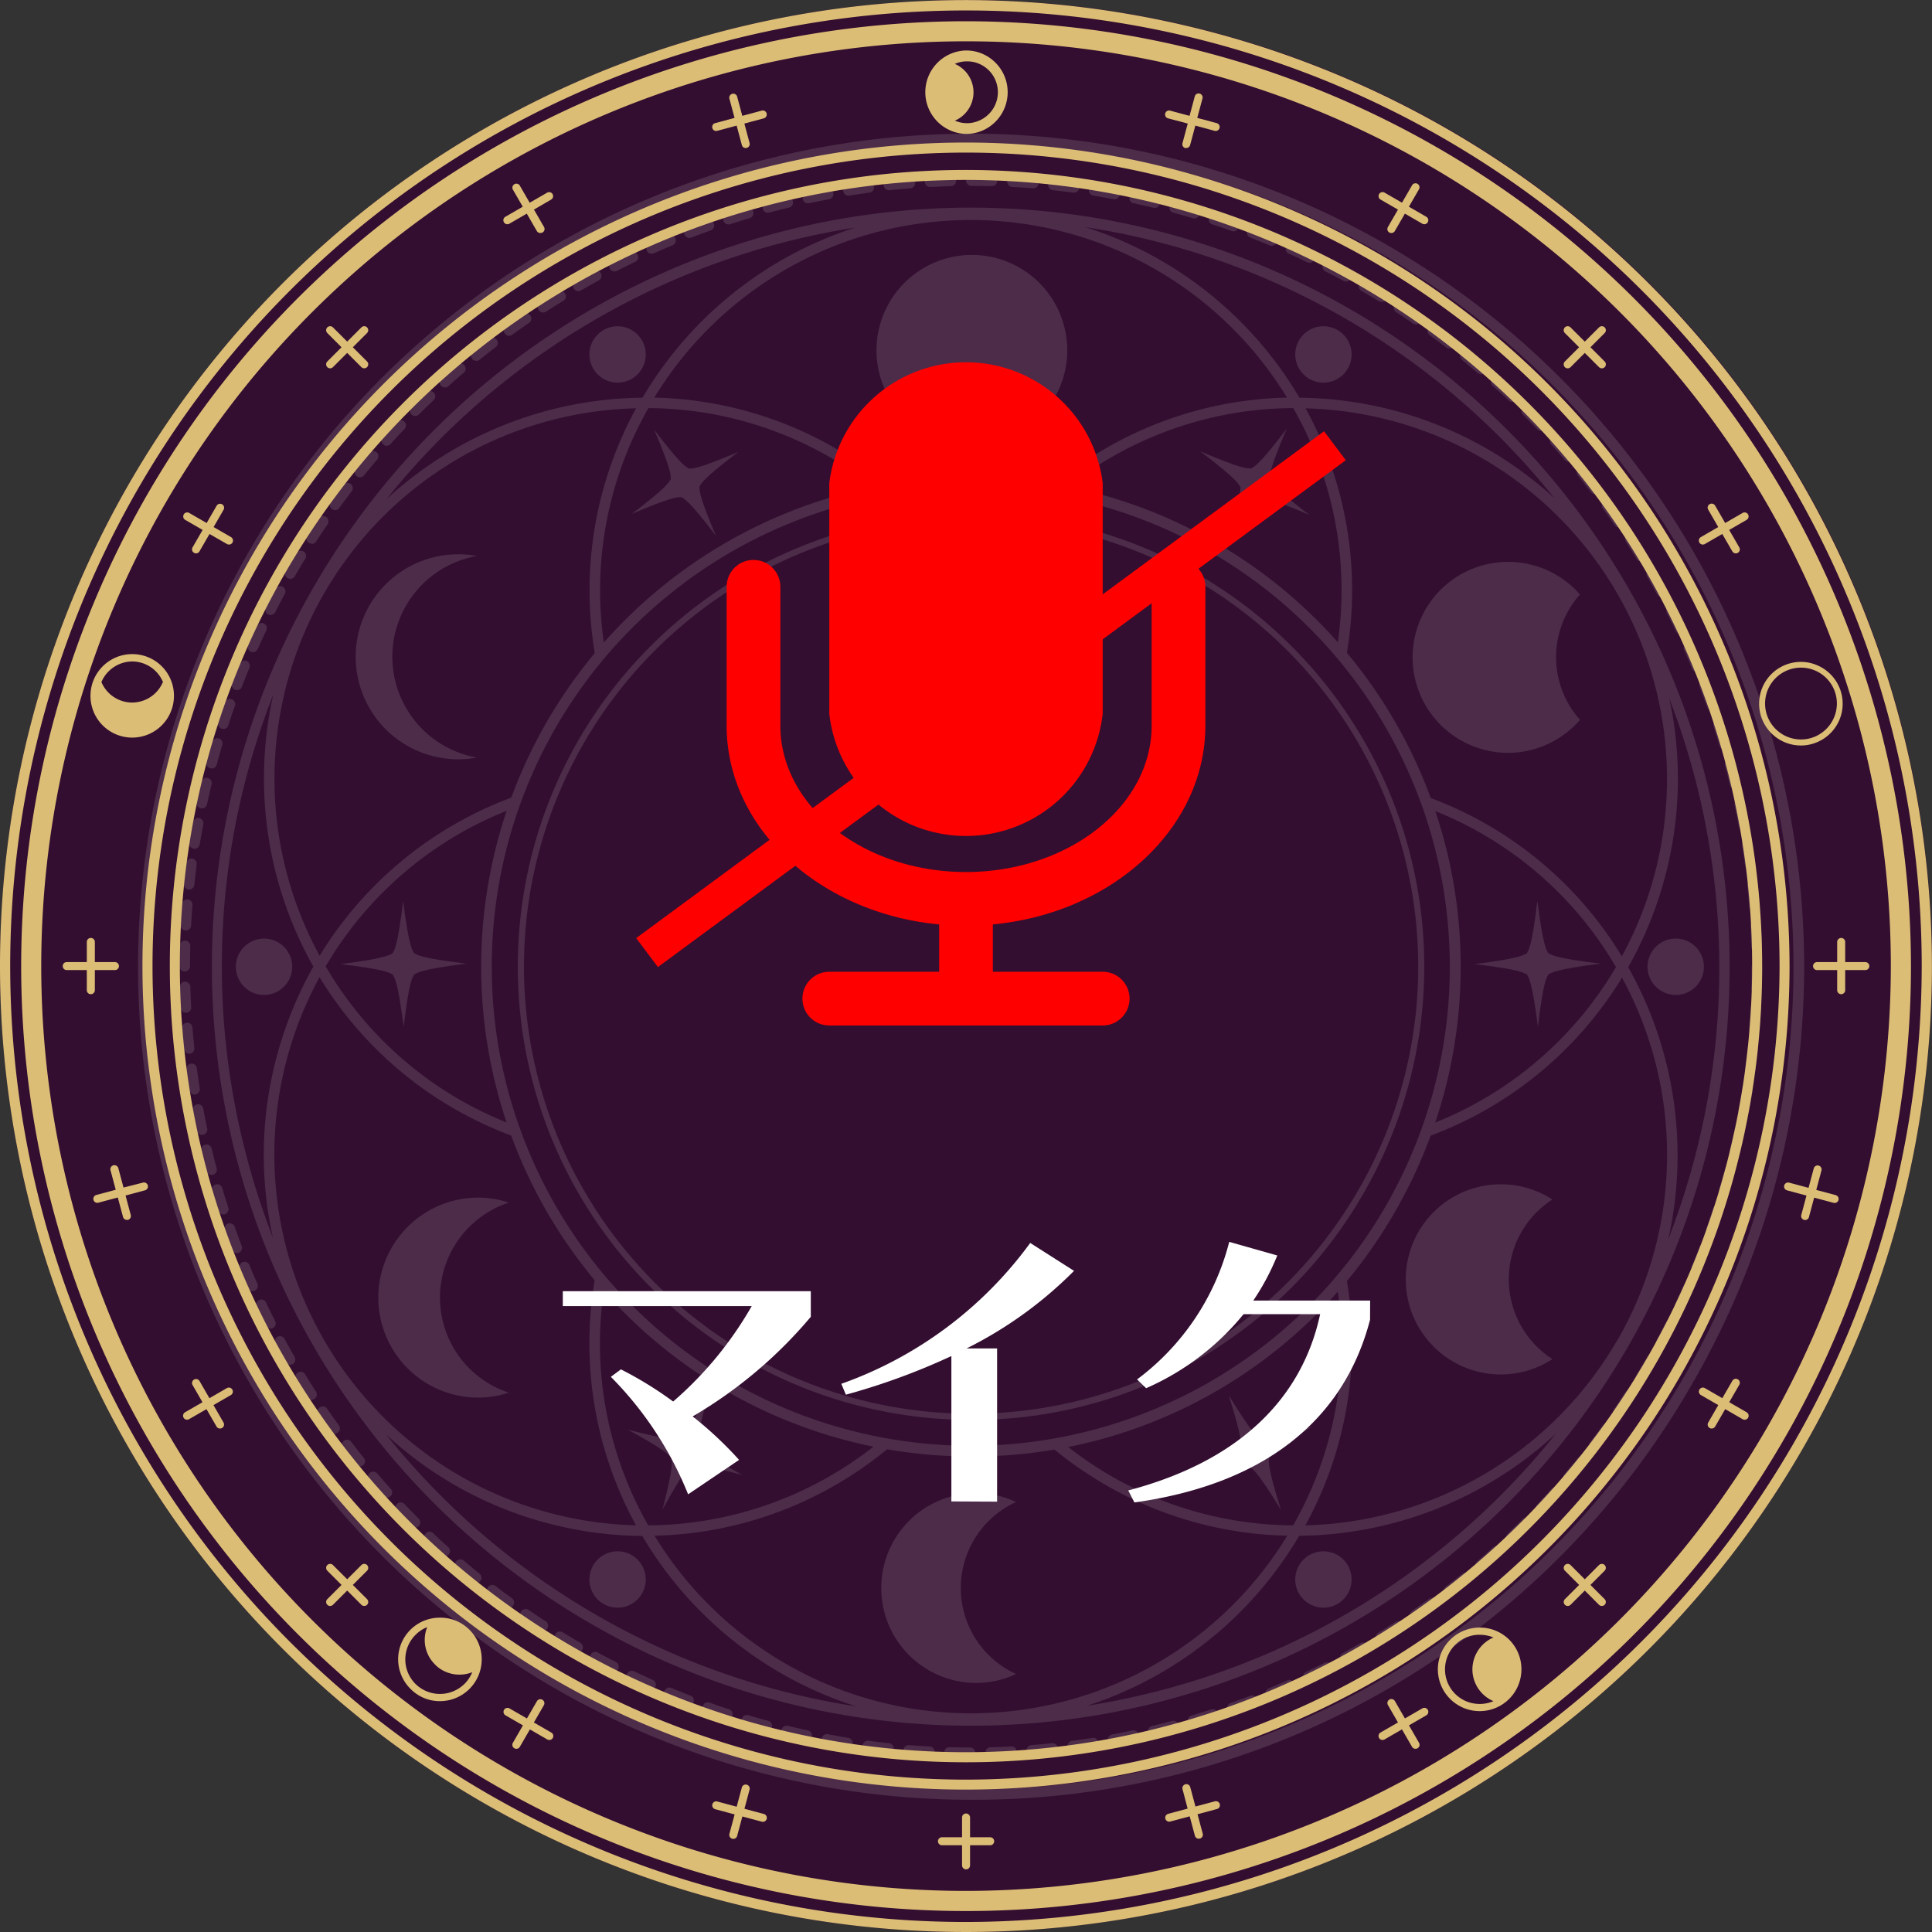 <svg xmlns="http://www.w3.org/2000/svg" xmlns:xlink="http://www.w3.org/1999/xlink" width="53.366" height="53.366" viewBox="0 0 53.366 53.366"><rect x="0" y="0" width="53.366" height="53.366" fill="#333333" stroke="none"/><defs><clipPath id="a"><rect width="46.034" height="46.018" fill="#fff"/></clipPath><clipPath id="b"><rect width="53.364" height="53.364" fill="none"/></clipPath></defs><g transform="translate(-818.627 -193.188)"><path d="M53.366,26.683A26.683,26.683,0,1,1,26.683,0,26.683,26.683,0,0,1,53.366,26.683" transform="translate(818.627 193.188)" fill="#330e30"/><rect width="53.366" height="53.366" transform="translate(818.627 193.188)" fill="none"/><g transform="translate(822.418 196.882)" opacity="0.126"><g clip-path="url(#a)"><path d="M52.84,33.929c1.015-.77,1.015-.872,1.075-.958-.01-.1.04-.194-.461-1.364.77,1.015.872,1.015.958,1.075.1-.01.194.04,1.365-.461-1.015.77-1.015.872-1.075.958.01.105-.04.194.461,1.365-.77-1.015-.872-1.015-.958-1.075-.1.01-.194-.04-1.364.461" transform="translate(-39.175 -23.432)" fill="#fff"/><path d="M113.566,32.137c1.2.514,1.288.463,1.4.473.088-.062.193-.062.981-1.1-.514,1.2-.462,1.288-.473,1.4.062.088.062.193,1.1.981-1.2-.514-1.288-.463-1.395-.472-.088.062-.193.062-.981,1.1.514-1.2.463-1.288.472-1.395-.061-.088-.062-.193-1.1-.981" transform="translate(-84.196 -23.362)" fill="#fff"/><path d="M144.58,81.947c.164,1.292.254,1.345.3,1.442.1.045.151.135,1.445.288-1.292.164-1.345.254-1.442.3-.045.1-.135.151-.288,1.444-.164-1.292-.254-1.345-.3-1.442-.1-.045-.151-.135-1.445-.288,1.292-.164,1.345-.254,1.442-.3.045-.1.135-.151.288-1.445" transform="translate(-105.906 -60.754)" fill="#fff"/><path d="M23.436,81.947c.164,1.292.254,1.345.3,1.442.1.045.151.135,1.445.288-1.292.164-1.345.254-1.442.3-.045.1-.135.151-.288,1.444-.164-1.292-.254-1.345-.3-1.442-.1-.045-.151-.135-1.445-.288,1.292-.164,1.345-.254,1.442-.3.045-.1.135-.151.288-1.445" transform="translate(-16.092 -60.754)" fill="#fff"/><path d="M53.364,137.878c.32-1.233.258-1.313.251-1.418-.072-.076-.088-.177-1.207-.786,1.233.32,1.313.258,1.418.252.076-.073.177-.088.786-1.207-.32,1.233-.258,1.313-.251,1.418.072.077.088.177,1.207.786-1.233-.32-1.313-.258-1.418-.251-.076.072-.177.088-.786,1.207" transform="translate(-38.855 -99.877)" fill="#fff"/><path d="M113.257,137.047c1.111-.68,1.121-.784,1.191-.866,0-.108.061-.193-.331-1.435.68,1.11.784,1.121.866,1.191.108,0,.193.061,1.435-.331-1.111.68-1.121.784-1.191.866,0,.108-.061.193.331,1.435-.68-1.111-.784-1.121-.866-1.191-.108,0-.193-.061-1.435.331" transform="translate(-83.967 -99.898)" fill="#fff"/><path d="M78.957,15.58a2.634,2.634,0,1,1,2.634,2.634,2.634,2.634,0,0,1-2.634-2.634" transform="translate(-58.537 -9.598)" fill="#fff"/><path d="M138.858,50.973a2.623,2.623,0,0,0,1.981-.911,2.6,2.6,0,0,1,0-3.462,2.637,2.637,0,1,0-1.981,4.373" transform="translate(-100.988 -33.873)" fill="#fff"/><path d="M138.108,117.449a2.617,2.617,0,0,0,1.424-.424,2.618,2.618,0,0,1,0-4.408,2.626,2.626,0,1,0-1.424,4.832" transform="translate(-100.442 -83.178)" fill="#fff"/><path d="M24.5,47.749a2.829,2.829,0,0,1,2.335-2.785,2.655,2.655,0,0,0-.463-.046,2.831,2.831,0,1,0,0,5.661,2.644,2.644,0,0,0,.462-.046A2.83,2.83,0,0,1,24.5,47.749" transform="translate(-17.454 -33.301)" fill="#fff"/><path d="M82.09,150.429a2.6,2.6,0,0,0,1.1-.247,2.611,2.611,0,0,1,0-4.75,2.592,2.592,0,0,0-1.1-.247,2.622,2.622,0,1,0,0,5.244" transform="translate(-58.916 -107.637)" fill="#fff"/><path d="M27.457,116.4a2.762,2.762,0,0,1,1.9-2.624,2.675,2.675,0,0,0-.841-.138,2.762,2.762,0,0,0,0,5.524,2.681,2.681,0,0,0,.841-.138,2.762,2.762,0,0,1-1.9-2.624" transform="translate(-19.095 -84.251)" fill="#fff"/><path d="M50.2,63.718a13.528,13.528,0,1,1,11.742-6.762A13.445,13.445,0,0,1,50.2,63.718m-6.593-2.068a13.232,13.232,0,1,0-6.165-8.034,13.249,13.249,0,0,0,6.165,8.034" transform="translate(-27.199 -27.181)" fill="#fff"/><path d="M53.1,65.6a12.519,12.519,0,1,1,10.865-6.258A12.44,12.44,0,0,1,53.1,65.6m.042-24.871a12.351,12.351,0,1,0,6.156,1.653,12.363,12.363,0,0,0-6.156-1.653" transform="translate(-30.093 -30.074)" fill="#fff"/><path d="M26.353,48.17s-.381,0-.572-.007a.145.145,0,0,1-.141-.149.137.137,0,0,1,.149-.141q.282.008.563.008a.145.145,0,1,1,0,.29m.568-.007a.145.145,0,0,1,0-.29c.188,0,.376-.013.564-.022a.141.141,0,0,1,.153.137.145.145,0,0,1-.138.153c-.19.01-.575.023-.575.023m-1.7-.022s-.388-.023-.578-.038a.145.145,0,0,1-.133-.156.142.142,0,0,1,.156-.133q.281.022.563.037a.145.145,0,0,1-.008.29m2.838-.038a.145.145,0,0,1-.011-.29q.282-.023.562-.052a.145.145,0,1,1,.03.289q-.284.029-.569.052h-.012m-3.97-.052h-.016q-.284-.03-.568-.068a.145.145,0,0,1,.038-.288q.28.037.56.066a.145.145,0,0,1-.015.29m5.1-.066a.145.145,0,0,1-.019-.289q.28-.037.558-.081a.145.145,0,1,1,.045.287q-.282.045-.566.082h-.019M22.958,47.9l-.023,0q-.282-.044-.564-.1a.145.145,0,1,1,.053-.286q.277.052.556.1a.145.145,0,0,1-.022.289m7.348-.095a.145.145,0,0,1-.026-.288q.277-.051.553-.11a.145.145,0,1,1,.06.284q-.28.059-.561.111l-.027,0m-8.465-.113a.139.139,0,0,1-.031,0q-.279-.059-.558-.127a.145.145,0,0,1,.068-.282q.274.066.55.125a.145.145,0,0,1-.03.287m9.577-.123a.145.145,0,0,1-.034-.287q.274-.065.547-.138a.145.145,0,1,1,.075.281q-.277.074-.555.14a.139.139,0,0,1-.034,0m-10.681-.144a.163.163,0,0,1-.038,0c-.184-.05-.367-.1-.55-.156a.145.145,0,1,1,.083-.278q.27.081.543.154a.145.145,0,0,1-.038.286m11.78-.149a.145.145,0,0,1-.041-.285q.271-.08.539-.167a.145.145,0,0,1,.089.276q-.272.088-.546.169a.152.152,0,0,1-.041.006M19.648,47.1A.145.145,0,0,1,19.6,47.1q-.271-.088-.541-.185a.145.145,0,0,1,.1-.274q.267.1.534.183a.145.145,0,0,1-.045.283m13.95-.174a.145.145,0,0,1-.048-.282q.266-.094.53-.195a.145.145,0,1,1,.1.271c-.178.069-.357.134-.537.2a.145.145,0,0,1-.048.008m-15.02-.207a.143.143,0,0,1-.053-.01q-.266-.1-.53-.213a.145.145,0,1,1,.111-.268q.261.109.524.21a.145.145,0,0,1-.052.281m16.081-.2a.145.145,0,0,1-.056-.279q.261-.108.519-.222a.145.145,0,1,1,.118.266q-.261.116-.526.225a.146.146,0,0,1-.055.011m-17.13-.238a.147.147,0,0,1-.059-.013q-.26-.117-.519-.24a.145.145,0,1,1,.125-.262q.255.122.512.237a.145.145,0,0,1-.059.278m18.17-.223a.145.145,0,0,1-.062-.276q.255-.121.507-.249a.145.145,0,0,1,.131.259q-.255.129-.514.252a.147.147,0,0,1-.062.014M16.5,45.795a.144.144,0,0,1-.066-.016q-.254-.13-.506-.267a.145.145,0,1,1,.139-.255q.248.135.5.263a.145.145,0,0,1-.066.274m20.208-.247a.145.145,0,0,1-.069-.273q.248-.135.494-.275a.145.145,0,0,1,.145.252q-.248.143-.5.279a.145.145,0,0,1-.069.018m-21.2-.29a.144.144,0,0,1-.072-.019q-.249-.143-.492-.292a.145.145,0,0,1,.152-.248q.24.147.485.289a.145.145,0,0,1-.073.271M37.7,44.982a.145.145,0,0,1-.076-.269q.241-.147.479-.3a.145.145,0,0,1,.158.244q-.241.155-.485.3a.144.144,0,0,1-.076.021m-23.151-.317a.144.144,0,0,1-.079-.023q-.241-.156-.476-.317a.145.145,0,1,1,.164-.24q.232.159.47.313a.145.145,0,0,1-.079.267m24.105-.3a.145.145,0,0,1-.082-.265q.233-.16.462-.326a.145.145,0,1,1,.17.235q-.232.168-.469.33a.143.143,0,0,1-.082.026m-25.043-.341a.144.144,0,0,1-.085-.027q-.232-.168-.459-.342a.145.145,0,1,1,.176-.231q.223.171.453.337a.145.145,0,0,1-.085.263M39.576,43.7a.145.145,0,0,1-.088-.26q.224-.172.444-.35a.145.145,0,0,1,.183.226q-.223.18-.451.354a.144.144,0,0,1-.088.03m-26.867-.364a.144.144,0,0,1-.091-.032q-.223-.18-.44-.365a.145.145,0,1,1,.188-.221q.215.183.435.361a.145.145,0,0,1-.092.258m27.753-.351a.145.145,0,0,1-.094-.256q.215-.183.425-.373a.145.145,0,1,1,.194.216q-.213.192-.431.377a.143.143,0,0,1-.094.035m-28.619-.386a.145.145,0,0,1-.1-.037q-.214-.192-.422-.389a.145.145,0,1,1,.2-.211q.2.194.416.384a.145.145,0,0,1-.1.253m29.465-.375a.145.145,0,0,1-.1-.251q.2-.194.405-.395a.145.145,0,0,1,.205.205q-.2.2-.41.4a.145.145,0,0,1-.1.04M11.016,41.81a.145.145,0,0,1-.1-.043q-.2-.2-.4-.41a.145.145,0,1,1,.211-.2q.194.2.395.405a.145.145,0,0,1-.1.248m31.1-.4a.145.145,0,0,1-.105-.245q.195-.2.384-.416a.145.145,0,0,1,.216.194q-.192.214-.389.421a.144.144,0,0,1-.105.045m-31.882-.429a.145.145,0,0,1-.108-.048q-.192-.213-.378-.431a.145.145,0,0,1,.221-.189q.183.215.373.425a.145.145,0,0,1-.108.243m32.644-.418a.145.145,0,0,1-.111-.24q.183-.214.361-.434a.145.145,0,0,1,.226.183q-.18.223-.366.44a.145.145,0,0,1-.11.051M9.493,40.118a.145.145,0,0,1-.113-.054q-.18-.223-.355-.451a.145.145,0,1,1,.231-.176q.172.225.35.444a.145.145,0,0,1-.113.237m34.1-.436a.145.145,0,0,1-.115-.233q.171-.224.338-.453a.145.145,0,0,1,.235.17q-.169.232-.342.459a.145.145,0,0,1-.115.057M8.8,39.215a.145.145,0,0,1-.118-.06q-.168-.232-.33-.468a.145.145,0,0,1,.24-.164q.16.233.326.462a.145.145,0,0,1-.032.2.143.143,0,0,1-.085.028m35.457-.452a.145.145,0,0,1-.12-.227q.159-.232.313-.469a.145.145,0,0,1,.244.158q-.156.241-.318.476a.145.145,0,0,1-.119.063m-36.1-.487a.146.146,0,0,1-.122-.066q-.156-.241-.3-.485a.145.145,0,0,1,.248-.151q.147.241.3.478a.145.145,0,0,1-.122.224m36.719-.466a.145.145,0,0,1-.124-.221q.147-.24.289-.485a.145.145,0,1,1,.252.145q-.144.248-.293.491a.145.145,0,0,1-.124.07m-37.313-.5a.145.145,0,0,1-.126-.073q-.143-.248-.279-.5a.145.145,0,1,1,.255-.138q.135.248.275.494a.145.145,0,0,1-.126.217m37.881-.48a.145.145,0,0,1-.128-.215q.135-.248.263-.5a.145.145,0,1,1,.259.132q-.129.254-.267.506a.145.145,0,0,1-.127.076m-38.423-.52a.146.146,0,0,1-.13-.079q-.13-.256-.253-.514a.145.145,0,0,1,.262-.125q.121.255.249.507a.146.146,0,0,1-.064.2.149.149,0,0,1-.066.016m38.939-.491a.145.145,0,0,1-.131-.208q.122-.255.237-.512a.145.145,0,0,1,.265.119q-.116.26-.24.518a.145.145,0,0,1-.131.083M6.535,35.278a.145.145,0,0,1-.133-.086q-.116-.261-.226-.526a.145.145,0,0,1,.269-.111q.107.261.222.519a.145.145,0,0,1-.133.2m39.891-.5a.145.145,0,0,1-.134-.2q.109-.261.21-.523a.145.145,0,1,1,.271.1q-.1.266-.213.53a.146.146,0,0,1-.134.089M6.1,34.227a.145.145,0,0,1-.136-.093q-.1-.267-.2-.537a.145.145,0,0,1,.274-.1q.094.267.195.53a.146.146,0,0,1-.084.187.141.141,0,0,1-.052.01m40.733-.509a.145.145,0,0,1-.137-.194c.064-.178.124-.355.182-.534a.145.145,0,0,1,.276.091q-.088.271-.184.541a.146.146,0,0,1-.137.1M5.722,33.155a.145.145,0,0,1-.138-.1q-.088-.272-.169-.546a.145.145,0,0,1,.279-.082q.08.271.167.539a.146.146,0,0,1-.094.183.142.142,0,0,1-.045.007m41.464-.517a.152.152,0,0,1-.041-.006.145.145,0,0,1-.1-.181q.081-.271.154-.543a.145.145,0,1,1,.28.076q-.074.275-.156.55a.145.145,0,0,1-.139.1M5.4,32.065a.145.145,0,0,1-.14-.108q-.074-.276-.141-.554a.145.145,0,0,1,.282-.068q.066.274.139.547a.145.145,0,0,1-.14.183m42.082-.524a.153.153,0,0,1-.034,0,.145.145,0,0,1-.107-.175q.066-.275.125-.55a.145.145,0,1,1,.284.061c-.04.186-.082.372-.127.557a.145.145,0,0,1-.141.111M5.136,30.961a.145.145,0,0,1-.142-.115q-.059-.28-.111-.561a.145.145,0,1,1,.286-.053q.052.277.11.553a.145.145,0,0,1-.112.172.155.155,0,0,1-.03,0m42.584-.53-.027,0a.145.145,0,0,1-.116-.169q.052-.277.1-.556a.145.145,0,0,1,.287.045q-.045.282-.1.564a.145.145,0,0,1-.142.118M4.929,29.844a.146.146,0,0,1-.143-.123q-.045-.282-.082-.566a.145.145,0,0,1,.125-.163.143.143,0,0,1,.163.125q.037.28.081.559a.145.145,0,0,1-.121.166l-.023,0M47.9,29.308h-.019a.145.145,0,0,1-.125-.163q.037-.28.066-.561a.145.145,0,0,1,.289.031q-.03.284-.068.568a.145.145,0,0,1-.144.126M4.78,28.717a.145.145,0,0,1-.144-.13q-.03-.284-.053-.569a.145.145,0,0,1,.133-.156.143.143,0,0,1,.156.133q.022.282.052.562a.145.145,0,0,1-.129.16H4.78m43.237-.539a.147.147,0,0,1-.145-.157q.022-.281.037-.563a.141.141,0,0,1,.153-.137.145.145,0,0,1,.137.152c-.01.191-.022.381-.037.571a.145.145,0,0,1-.144.134M4.691,27.585a.146.146,0,0,1-.145-.138q-.015-.286-.022-.571a.145.145,0,0,1,.141-.149.152.152,0,0,1,.149.141q.008.282.023.564a.145.145,0,0,1-.137.153H4.691m43.385-.542a.146.146,0,0,1-.145-.149q.007-.28.007-.559a.147.147,0,0,1,.145-.148.143.143,0,0,1,.145.143s0,.383-.007.572a.145.145,0,0,1-.145.141m-43.415-.6a.14.14,0,0,1-.145-.139H4.66L4.515,26.3c0-.192,0-.378.007-.565a.145.145,0,0,1,.29.007q-.007.277-.007.553a.15.15,0,0,1-.145.151m43.415-.537a.145.145,0,0,1-.145-.141q-.008-.282-.022-.564a.145.145,0,0,1,.137-.153.141.141,0,0,1,.153.138q.015.285.023.571a.145.145,0,0,1-.141.149ZM4.69,25.313a.146.146,0,0,1-.145-.153q.015-.286.037-.571a.145.145,0,0,1,.29.023c-.015.187-.027.375-.037.563a.145.145,0,0,1-.145.138m43.326-.541a.145.145,0,0,1-.145-.133q-.023-.281-.052-.562a.145.145,0,1,1,.289-.031q.03.284.052.569a.145.145,0,0,1-.133.156h-.012M4.778,24.181H4.763a.145.145,0,0,1-.129-.16q.03-.284.067-.568a.143.143,0,0,1,.163-.125.145.145,0,0,1,.125.163q-.037.28-.066.56a.145.145,0,0,1-.144.13M47.9,23.644a.145.145,0,0,1-.144-.126q-.037-.28-.081-.559a.145.145,0,0,1,.287-.045q.045.282.082.566a.145.145,0,0,1-.125.163l-.019,0m-42.97-.589-.023,0a.145.145,0,0,1-.121-.166q.045-.282.1-.564a.145.145,0,0,1,.286.053q-.052.278-.1.556a.145.145,0,0,1-.143.123m42.792-.532a.145.145,0,0,1-.143-.119q-.051-.277-.11-.554a.145.145,0,1,1,.284-.06q.059.28.111.561a.145.145,0,0,1-.116.169l-.027,0M5.134,21.937a.155.155,0,0,1-.031,0,.145.145,0,0,1-.112-.172q.059-.28.127-.558a.145.145,0,1,1,.282.068q-.066.275-.125.55a.145.145,0,0,1-.142.115m42.349-.527a.146.146,0,0,1-.141-.112q-.065-.274-.138-.547a.145.145,0,0,1,.281-.075q.074.276.14.555a.145.145,0,0,1-.108.175.149.149,0,0,1-.034,0M5.4,20.833a.159.159,0,0,1-.038,0,.146.146,0,0,1-.1-.178q.074-.276.156-.55a.145.145,0,1,1,.278.083q-.08.271-.154.543a.145.145,0,0,1-.14.108m41.791-.521a.146.146,0,0,1-.139-.1q-.08-.271-.167-.539a.145.145,0,0,1,.276-.089q.088.272.169.546a.145.145,0,0,1-.1.18.141.141,0,0,1-.041.006M5.724,19.744a.136.136,0,0,1-.045-.007.145.145,0,0,1-.093-.183q.088-.271.184-.541a.145.145,0,1,1,.274.1q-.1.267-.182.534a.145.145,0,0,1-.138.1m41.117-.514a.145.145,0,0,1-.137-.1q-.094-.266-.195-.53a.145.145,0,1,1,.271-.1q.1.267.2.537a.145.145,0,0,1-.089.185.142.142,0,0,1-.048.009M6.1,18.674a.143.143,0,0,1-.052-.01.145.145,0,0,1-.083-.188q.1-.266.213-.531a.145.145,0,1,1,.268.112q-.108.261-.21.523a.145.145,0,0,1-.136.093m40.33-.5a.145.145,0,0,1-.134-.09q-.107-.261-.222-.519a.145.145,0,1,1,.266-.118q.116.262.225.526a.146.146,0,0,1-.134.2M6.541,17.625a.143.143,0,0,1-.059-.013.145.145,0,0,1-.073-.192q.116-.261.24-.519a.145.145,0,1,1,.262.125q-.122.255-.237.512a.145.145,0,0,1-.133.086m39.434-.5a.145.145,0,0,1-.131-.083q-.121-.255-.249-.507a.145.145,0,1,1,.259-.131q.13.255.252.514a.145.145,0,0,1-.069.193.147.147,0,0,1-.062.014M7.031,16.6a.147.147,0,0,1-.066-.016.145.145,0,0,1-.063-.2q.13-.254.266-.506a.145.145,0,1,1,.255.139q-.135.248-.263.5a.145.145,0,0,1-.13.079m38.429-.486a.145.145,0,0,1-.128-.076q-.134-.248-.275-.494a.145.145,0,0,1,.252-.145q.143.248.279.5a.145.145,0,0,1-.059.2.147.147,0,0,1-.069.017M7.574,15.6a.145.145,0,0,1-.126-.218q.144-.249.292-.492a.145.145,0,0,1,.248.152q-.147.24-.289.485a.145.145,0,0,1-.126.073m37.319-.474a.146.146,0,0,1-.124-.07q-.147-.241-.3-.479a.145.145,0,1,1,.244-.158q.155.241.3.485a.146.146,0,0,1-.048.2.143.143,0,0,1-.076.021m-36.726-.5a.145.145,0,0,1-.122-.224q.156-.241.317-.476A.145.145,0,1,1,8.6,14.1q-.159.232-.313.47a.146.146,0,0,1-.122.066m36.107-.46a.145.145,0,0,1-.12-.063q-.16-.233-.326-.462a.145.145,0,1,1,.236-.17q.168.232.33.468a.145.145,0,0,1-.12.227M8.81,13.7a.143.143,0,0,1-.085-.028.145.145,0,0,1-.032-.2q.168-.232.342-.459a.145.145,0,1,1,.23.176q-.171.224-.337.453a.145.145,0,0,1-.118.06m34.8-.445a.145.145,0,0,1-.115-.057q-.171-.224-.349-.444a.145.145,0,1,1,.226-.183q.18.223.355.451a.145.145,0,0,1-.116.233M9.5,12.795a.145.145,0,0,1-.113-.236q.18-.223.365-.44a.145.145,0,1,1,.221.188q-.183.215-.361.434a.144.144,0,0,1-.113.054m33.39-.428a.145.145,0,0,1-.111-.051q-.183-.215-.372-.425a.145.145,0,0,1,.216-.195q.192.213.378.431a.145.145,0,0,1-.016.2.143.143,0,0,1-.094.035m-32.652-.438a.145.145,0,0,1-.108-.242q.192-.214.389-.422a.145.145,0,0,1,.211.2q-.195.2-.384.416a.145.145,0,0,1-.108.048m31.89-.408a.144.144,0,0,1-.105-.045q-.195-.2-.4-.405a.145.145,0,0,1,.206-.205q.2.2.4.41a.145.145,0,0,1-.005.205.143.143,0,0,1-.1.04M11.023,11.1a.145.145,0,0,1-.1-.248q.2-.2.411-.4a.145.145,0,1,1,.2.211q-.205.194-.405.395a.146.146,0,0,1-.1.043m30.3-.386a.145.145,0,0,1-.1-.04q-.2-.195-.416-.384A.145.145,0,1,1,41,10.075q.214.192.422.389a.145.145,0,0,1-.1.25m-29.475-.4a.145.145,0,0,1-.1-.253q.213-.192.431-.378a.145.145,0,0,1,.189.221q-.215.183-.425.373a.144.144,0,0,1-.1.037m28.627-.364a.144.144,0,0,1-.094-.035q-.215-.183-.434-.361a.145.145,0,0,1,.183-.226q.223.18.44.365a.145.145,0,0,1-.094.256M12.715,9.579a.145.145,0,0,1-.092-.258q.223-.18.45-.354a.145.145,0,0,1,.177.23q-.224.173-.445.35a.144.144,0,0,1-.091.032m26.877-.34a.145.145,0,0,1-.088-.03q-.223-.171-.453-.337a.145.145,0,1,1,.17-.236q.232.168.459.342a.145.145,0,0,1-.088.26M13.619,8.886a.145.145,0,0,1-.085-.263q.232-.168.468-.33a.145.145,0,1,1,.164.239q-.233.16-.462.326a.144.144,0,0,1-.085.028m25.054-.314a.145.145,0,0,1-.083-.026q-.232-.159-.469-.313a.145.145,0,0,1,.158-.244q.241.156.476.318a.145.145,0,0,1-.082.265M14.558,8.243a.145.145,0,0,1-.079-.267q.241-.156.485-.305a.145.145,0,0,1,.152.248q-.241.147-.478.3a.146.146,0,0,1-.079.023m23.161-.29a.147.147,0,0,1-.076-.021q-.24-.147-.485-.288a.145.145,0,0,1,.145-.252q.249.144.492.292a.145.145,0,0,1-.076.269m-22.191-.3a.145.145,0,0,1-.073-.271q.249-.144.5-.279a.145.145,0,1,1,.138.256q-.248.134-.493.275a.144.144,0,0,1-.072.019m21.207-.265a.144.144,0,0,1-.07-.018q-.248-.135-.5-.263a.145.145,0,0,1,.132-.259q.254.13.506.267a.145.145,0,0,1-.07.273M16.529,7.109a.145.145,0,0,1-.066-.275q.255-.13.514-.252a.145.145,0,0,1,.125.262q-.256.121-.507.249a.146.146,0,0,1-.066.016m19.2-.241a.146.146,0,0,1-.063-.014q-.256-.122-.512-.237a.145.145,0,1,1,.119-.265q.26.116.519.24a.145.145,0,0,1-.063.276M17.556,6.621a.145.145,0,0,1-.059-.278q.262-.116.526-.225a.145.145,0,0,1,.111.268q-.261.108-.519.222a.148.148,0,0,1-.059.012M34.687,6.4a.147.147,0,0,1-.056-.011q-.261-.108-.524-.21a.145.145,0,1,1,.1-.271q.266.1.53.212a.145.145,0,0,1-.056.28m-16.08-.217a.145.145,0,0,1-.052-.281q.267-.1.537-.2a.145.145,0,0,1,.1.274q-.266.094-.53.195a.142.142,0,0,1-.052.01M33.628,6a.146.146,0,0,1-.049-.008q-.267-.1-.534-.182a.145.145,0,1,1,.09-.276q.271.088.541.185A.145.145,0,0,1,33.628,6M19.679,5.81a.145.145,0,0,1-.044-.283q.272-.088.546-.169a.145.145,0,1,1,.082.279q-.271.08-.539.167a.149.149,0,0,1-.045.007m12.869-.166a.145.145,0,0,1-.042-.006q-.27-.081-.543-.154a.145.145,0,0,1,.076-.281q.276.074.55.156a.145.145,0,0,1-.041.284M20.769,5.488a.145.145,0,0,1-.037-.286q.276-.074.555-.14a.145.145,0,0,1,.067.282q-.274.065-.547.138a.144.144,0,0,1-.038,0M31.45,5.349a.156.156,0,0,1-.034,0q-.275-.066-.55-.125a.145.145,0,0,1,.061-.284q.279.06.557.126a.145.145,0,0,1-.034.287m-9.577-.126a.145.145,0,0,1-.03-.287q.28-.059.561-.111a.147.147,0,0,1,.169.116.145.145,0,0,1-.116.169q-.277.051-.553.11a.15.15,0,0,1-.03,0m8.466-.111-.027,0q-.277-.052-.556-.1a.145.145,0,1,1,.045-.287q.282.044.564.1a.145.145,0,0,1-.026.288m-7.349-.1a.145.145,0,0,1-.023-.288q.282-.045.566-.082a.145.145,0,1,1,.037.288q-.28.037-.558.081l-.023,0m6.227-.082H29.2c-.187-.024-.373-.047-.561-.066a.145.145,0,0,1,.031-.289q.284.03.568.067a.145.145,0,0,1-.018.289m-5.1-.066a.145.145,0,0,1-.015-.29q.284-.03.569-.052a.145.145,0,1,1,.023.289q-.281.022-.561.052h-.016m3.971-.053c-.2-.015-.387-.027-.575-.037a.145.145,0,0,1-.138-.152.138.138,0,0,1,.153-.138q.286.015.571.037a.145.145,0,0,1-.011.29m-2.839-.036a.145.145,0,0,1-.007-.29q.285-.016.571-.023a.145.145,0,1,1,.008.29c-.188.005-.572.023-.572.023m1.7-.023s-.375-.007-.561-.007a.149.149,0,0,1-.149-.145.142.142,0,0,1,.141-.145s.384,0,.572.007a.145.145,0,0,1,0,.29" transform="translate(-3.347 -3.305)" fill="#fff"/><path d="M39.374,10.709a20.966,20.966,0,1,0,7.675,28.644,20.993,20.993,0,0,0-7.675-28.644m-.145.252a20.562,20.562,0,0,1,5.779,4.963,10.581,10.581,0,0,0-7.041-2.772A10.58,10.58,0,0,0,32.05,8.439a20.557,20.557,0,0,1,7.179,2.522M25.7,8.452a10.583,10.583,0,0,0-5.878,4.7,10.58,10.58,0,0,0-7.071,2.8A20.681,20.681,0,0,1,25.7,8.452M8.915,34.221a20.521,20.521,0,0,1,.708-12.872,10.585,10.585,0,0,0,1.107,7.516,10.586,10.586,0,0,0-1.007,2.467,10.479,10.479,0,0,0-.109,5.024,21.046,21.046,0,0,1-.7-2.135M18.55,46.777a20.658,20.658,0,0,1-5.815-4.991,10.482,10.482,0,0,0,4.436,2.446,10.591,10.591,0,0,0,2.644.36A10.583,10.583,0,0,0,25.729,49.3a20.563,20.563,0,0,1-7.179-2.522m13.534,2.509a10.581,10.581,0,0,0,5.877-4.7,10.578,10.578,0,0,0,7.09-2.82,20.679,20.679,0,0,1-12.968,7.518m14.664-10.1A10.246,10.246,0,0,1,38.13,44.3a10.461,10.461,0,0,0,1.129-6.86c-.081.1-.163.2-.247.293A10.142,10.142,0,0,1,37.794,44.3a10.173,10.173,0,0,1-5.036-1.367,10.327,10.327,0,0,1-1.267-.868c-.124.025-.248.051-.373.072a10.634,10.634,0,0,0,1.5,1.048,10.463,10.463,0,0,0,5.014,1.4,10.236,10.236,0,0,1-17.479,0,10.474,10.474,0,0,0,5.014-1.408,10.651,10.651,0,0,0,1.49-1.044c-.125-.021-.25-.046-.374-.071a10.347,10.347,0,0,1-1.261.863A10.173,10.173,0,0,1,19.979,44.3a10.135,10.135,0,0,1-1.215-6.57c-.084-.1-.167-.191-.248-.288a10.457,10.457,0,0,0,1.127,6.857A10.245,10.245,0,0,1,10.9,29.157a10.474,10.474,0,0,0,3.731,3.64,10.583,10.583,0,0,0,1.651.768c-.044-.118-.083-.238-.124-.358a10.316,10.316,0,0,1-1.382-.662,10.175,10.175,0,0,1-3.707-3.686,10.176,10.176,0,0,1,5.085-4.331c.041-.121.086-.241.13-.361a10.492,10.492,0,0,0-5.381,4.4,10.23,10.23,0,0,1,8.742-15.123A10.463,10.463,0,0,0,18.52,20.3c.081-.1.163-.2.247-.293a10.141,10.141,0,0,1,1.218-6.569,10.16,10.16,0,0,1,6.3,2.236c.124-.025.248-.051.373-.072a10.586,10.586,0,0,0-1.5-1.048,10.469,10.469,0,0,0-5.011-1.405,10.235,10.235,0,0,1,17.477,0,10.456,10.456,0,0,0-6.5,2.449c.125.021.249.046.373.071a10.139,10.139,0,0,1,6.3-2.231,10.139,10.139,0,0,1,1.216,6.57c.083.1.167.19.248.288a10.461,10.461,0,0,0-1.124-6.851,10.242,10.242,0,0,1,8.736,15.138A10.451,10.451,0,0,0,41.5,24.174c.044.118.083.238.124.358a10.131,10.131,0,0,1,5.087,4.347,10.177,10.177,0,0,1-5.084,4.331c-.041.12-.085.239-.13.359a10.476,10.476,0,0,0,5.38-4.4,10.245,10.245,0,0,1-.124,10.013m.295-10.3a10.607,10.607,0,0,0,1.011-2.474,10.48,10.48,0,0,0,.123-4.955,20.682,20.682,0,0,1-.027,14.944,10.584,10.584,0,0,0-1.107-7.514" transform="translate(-5.865 -5.86)" fill="#fff"/><path d="M22.986,46.019a23.01,23.01,0,1,1,19.971-11.5,22.871,22.871,0,0,1-19.971,11.5m-11.323-3.33a22.724,22.724,0,1,0-10.588-13.8,22.752,22.752,0,0,0,10.588,13.8" transform="translate(0 0)" fill="#fff"/><path d="M124.463,152.963a.778.778,0,1,0-.778-.778.779.779,0,0,0,.778.778" transform="translate(-91.698 -112.25)" fill="#fff"/><path d="M49.074,152.963a.778.778,0,1,0-.778-.778.779.779,0,0,0,.778.778" transform="translate(-35.806 -112.25)" fill="#fff"/><path d="M124.463,22.12a.778.778,0,1,0-.778-.778.779.779,0,0,0,.778.778" transform="translate(-91.698 -15.245)" fill="#fff"/><path d="M49.074,22.12a.778.778,0,1,0-.778-.778.779.779,0,0,0,.778.778" transform="translate(-35.806 -15.245)" fill="#fff"/><path d="M11.309,87.516a.778.778,0,1,0-.778-.778.779.779,0,0,0,.778.778" transform="translate(-7.807 -63.728)" fill="#fff"/><path d="M162.088,87.516a.778.778,0,1,0-.778-.778.779.779,0,0,0,.778.778" transform="translate(-119.592 -63.728)" fill="#fff"/></g></g><path d="M225.369,117.836a.742.742,0,0,0-1.484,0v3.834c0,2.838,2.573,5.181,5.87,5.491v1.308h-3.034a.742.742,0,0,0,0,1.484h7.552a.742.742,0,0,0,0-1.484h-3.034v-1.308c3.3-.31,5.87-2.652,5.87-5.491v-3.834a.742.742,0,0,0-1.484,0v3.834c0,2.23-2.3,4.044-5.128,4.044s-5.128-1.814-5.128-4.044Zm1.352,3.509a3.8,3.8,0,0,0,7.552,0V114.97a3.805,3.805,0,0,0-7.552,0Z" transform="translate(614.813 91.561)" fill="red"/><path d="M176.9,403.438a9.782,9.782,0,0,0-2.134-3.245l.278-.206a10.26,10.26,0,0,1,1.443.888,10.083,10.083,0,0,0,2.17-2.636h-5.218v-.412h6.85v.708a12.528,12.528,0,0,1-3.263,2.752,10.4,10.4,0,0,1,1.282,1.2Z" transform="translate(660.734 -168.974)" fill="#fff"/><path d="M262.281,390.07v-4.016a18.321,18.321,0,0,1-2.914,1.067l-.126-.3a11.008,11.008,0,0,0,5.218-3.891l1.21.771a11.279,11.279,0,0,1-2.968,2.143h.843v4.232Z" transform="translate(582.625 -155.409)" fill="#fff"/><path d="M354.32,384.778c-.735,2.824-2.977,4.554-6.509,5.048l-.17-.332c3-.789,4.787-2.484,5.3-4.868h-2.116a7.19,7.19,0,0,1-2.69,2.044l-.251-.242a6.847,6.847,0,0,0,2.546-3.8l1.327.376a6.679,6.679,0,0,1-.663,1.246h3.228Z" transform="translate(502.151 -155.137)" fill="#fff"/><g transform="translate(818.627 193.19)"><g clip-path="url(#b)"><path d="M27.6,1.5A26.1,26.1,0,1,0,53.7,27.6,26.128,26.128,0,0,0,27.6,1.5m0,51.644A25.545,25.545,0,1,1,53.144,27.6,25.573,25.573,0,0,1,27.6,53.144" transform="translate(-0.915 -0.915)" fill="#dcbd76"/><path d="M34.02,12.03A21.992,21.992,0,1,0,56.013,34.02,22.014,22.014,0,0,0,34.02,12.03m0,43.706A21.715,21.715,0,1,1,55.736,34.02,21.739,21.739,0,0,1,34.02,55.736" transform="translate(-7.338 -7.338)" fill="#dcbd76"/><path d="M32.836,10.09a22.748,22.748,0,1,0,22.75,22.746A22.771,22.771,0,0,0,32.836,10.09m0,45.22A22.471,22.471,0,1,1,55.31,32.836,22.5,22.5,0,0,1,32.836,55.31" transform="translate(-6.155 -6.155)" fill="#dcbd76"/><path d="M26.682,0A26.682,26.682,0,1,0,53.364,26.682,26.713,26.713,0,0,0,26.682,0m0,53.087a26.4,26.4,0,1,1,26.4-26.4,26.435,26.435,0,0,1-26.4,26.4" fill="#dcbd76"/><path d="M66.9,3.605a1.2,1.2,0,0,0-.293-.035,1.153,1.153,0,0,0,0,2.305A1.2,1.2,0,0,0,66.9,5.84a1.155,1.155,0,0,0,0-2.235m0,1.931a.834.834,0,0,1-.261.043.875.875,0,0,1-.335-.07.854.854,0,0,0,0-1.568.808.808,0,0,1,.335-.07.832.832,0,0,1,.261.039.854.854,0,0,1,0,1.626" transform="translate(-39.929 -2.178)" fill="#dcbd76" fill-rule="evenodd"/><path d="M126.123,46.936a1.108,1.108,0,0,0-.382-.066,1.154,1.154,0,0,0,0,2.309,1.108,1.108,0,0,0,.382-.066,1.153,1.153,0,0,0,0-2.176m0,2a.992.992,0,1,1,.612-.917,1,1,0,0,1-.612.917" transform="translate(-75.996 -28.589)" fill="#dcbd76" fill-rule="evenodd"/><path d="M7.561,46.32a1.153,1.153,0,1,0,1.154,1.151A1.149,1.149,0,0,0,7.561,46.32m0,1.338a.925.925,0,0,1-.85-.566.934.934,0,0,1,.85-.569.925.925,0,0,1,.85.566.926.926,0,0,1-.85.569" transform="translate(-3.91 -28.254)" fill="#dcbd76" fill-rule="evenodd"/><path d="M30.169,114.894a1.136,1.136,0,0,0-.85-.335,1.149,1.149,0,0,0-.78,1.966,1.132,1.132,0,0,0,.78.339,1.155,1.155,0,0,0,.85-1.97m-.14,1.494a.964.964,0,0,1-1.353,0,.956.956,0,0,1,0-1.353A.921.921,0,0,1,29,114.82a.951.951,0,0,0,.215,1.03.788.788,0,0,0,.105.094.961.961,0,0,0,.924.121.957.957,0,0,1-.215.324" transform="translate(-17.2 -69.877)" fill="#dcbd76" fill-rule="evenodd"/><path d="M103,115.26a1.154,1.154,0,1,0,1.151,1.154A1.148,1.148,0,0,0,103,115.26m.378,2.032a.952.952,0,0,1-.378.078.993.993,0,0,1-.289-.043.956.956,0,0,1,0-1.825.877.877,0,0,1,.289-.043,1.022,1.022,0,0,1,.378.074.966.966,0,0,0-.581.881.956.956,0,0,0,.581.878" transform="translate(-62.126 -70.305)" fill="#dcbd76" fill-rule="evenodd"/><path d="M67.2,129.956a.111.111,0,0,1-.111-.11v-.556h-.555a.11.11,0,1,1,0-.221h.555v-.556a.111.111,0,0,1,.221,0v.556h.556a.11.11,0,0,1,0,.221h-.556v.556a.111.111,0,0,1-.11.11" transform="translate(-40.515 -78.322)" fill="#dcbd76"/><path d="M83.1,8.12a.1.1,0,0,1-.028,0A.11.11,0,0,1,83,7.981l.144-.537L82.6,7.3a.11.11,0,0,1,.057-.213l.537.144.144-.537a.11.11,0,0,1,.213.057l-.144.537.537.144a.11.11,0,0,1-.057.213L83.354,7.5l-.144.537a.11.11,0,0,1-.106.082" transform="translate(-50.336 -4.033)" fill="#dcbd76"/><path d="M51.019,127.857a.1.1,0,0,1-.028,0,.11.11,0,0,1-.078-.135l.144-.537-.537-.144a.11.11,0,1,1,.057-.213l.537.144.144-.537a.111.111,0,0,1,.214.057l-.144.537.537.144a.11.11,0,1,1-.057.213l-.537-.144-.144.537a.111.111,0,0,1-.107.082" transform="translate(-30.765 -77.069)" fill="#dcbd76"/><path d="M97.994,14.348a.11.11,0,0,1-.1-.166l.278-.481-.481-.278a.11.11,0,0,1,.111-.191l.481.278.278-.481a.11.11,0,0,1,.191.11l-.278.482.481.278a.11.11,0,0,1-.111.191l-.481-.278-.278.481a.11.11,0,0,1-.1.055" transform="translate(-59.557 -7.913)" fill="#dcbd76"/><path d="M36.014,121.7a.108.108,0,0,1-.055-.015.11.11,0,0,1-.041-.151l.278-.481-.482-.278a.11.11,0,1,1,.111-.191l.481.278.278-.481a.111.111,0,0,1,.192.111l-.278.481.481.278a.11.11,0,1,1-.11.191l-.481-.278-.278.481a.111.111,0,0,1-.1.055" transform="translate(-21.751 -73.396)" fill="#dcbd76"/><path d="M111.8,24.259a.108.108,0,0,1-.078-.032l-.394-.393-.394.393a.11.11,0,1,1-.156-.156l.393-.394-.393-.393a.11.11,0,1,1,.156-.156l.394.393.394-.393a.11.11,0,1,1,.156.156l-.393.393.393.394a.11.11,0,0,1-.078.188" transform="translate(-67.553 -14.087)" fill="#dcbd76"/><path d="M24.148,111.912a.108.108,0,0,1-.078-.032l-.393-.393-.393.393a.11.11,0,0,1-.156-.156l.393-.393-.393-.393a.11.11,0,0,1,.156-.156l.393.393.393-.393a.11.11,0,0,1,.156.156l-.393.393.393.393a.11.11,0,0,1,0,.156.108.108,0,0,1-.078.032" transform="translate(-14.087 -67.554)" fill="#dcbd76"/><path d="M121.348,37.035a.11.11,0,0,1-.1-.055l-.278-.481-.481.278a.11.11,0,0,1-.111-.191l.481-.278-.278-.481a.11.11,0,0,1,.191-.111l.278.481.481-.278a.11.11,0,1,1,.111.191l-.481.278.278.481a.11.11,0,0,1-.1.166" transform="translate(-73.397 -21.752)" fill="#dcbd76"/><path d="M13.994,99.015a.111.111,0,0,1-.1-.055l-.278-.481-.481.278a.11.11,0,1,1-.11-.191l.481-.278-.278-.482a.111.111,0,0,1,.192-.11l.278.481.481-.278a.11.11,0,1,1,.111.191l-.481.278.278.481a.11.11,0,0,1-.041.151.108.108,0,0,1-.055.015" transform="translate(-7.913 -59.558)" fill="#dcbd76"/><path d="M7.537,84.03a.11.11,0,0,1-.107-.082l-.144-.537-.537.144a.109.109,0,0,1-.135-.078.111.111,0,0,1,.078-.135l.537-.144-.144-.537A.111.111,0,0,1,7.3,82.6l.144.537L7.98,83a.11.11,0,1,1,.057.213l-.537.144.144.537a.11.11,0,0,1-.078.135.1.1,0,0,1-.028,0" transform="translate(-4.032 -50.336)" fill="#dcbd76"/><path d="M129.179,67.976a.111.111,0,0,1-.11-.11v-.556h-.556a.11.11,0,1,1,0-.221h.556v-.556a.11.11,0,1,1,.221,0v.556h.556a.11.11,0,1,1,0,.221h-.556v.556a.111.111,0,0,1-.11.11" transform="translate(-78.322 -40.516)" fill="#dcbd76"/><path d="M5.218,67.976a.111.111,0,0,1-.111-.11v-.556H4.552a.11.11,0,1,1,0-.221h.555v-.556a.111.111,0,0,1,.222,0v.556h.555a.11.11,0,1,1,0,.221H5.329v.556a.111.111,0,0,1-.111.11" transform="translate(-2.709 -40.516)" fill="#dcbd76"/><path d="M126.93,84.03a.1.1,0,0,1-.028,0,.11.11,0,0,1-.078-.135l.144-.537-.537-.144a.11.11,0,1,1,.057-.213l.537.144.144-.537a.11.11,0,0,1,.213.057l-.144.537.536.144a.11.11,0,0,1-.057.213l-.537-.144-.144.537a.11.11,0,0,1-.106.082" transform="translate(-77.069 -50.336)" fill="#dcbd76"/><path d="M120.682,99.015a.11.11,0,0,1-.1-.166l.278-.481-.481-.278a.11.11,0,1,1,.111-.191l.481.278.278-.481a.11.11,0,0,1,.191.11l-.278.482.481.278a.11.11,0,0,1-.111.191l-.481-.278-.278.481a.11.11,0,0,1-.1.055" transform="translate(-73.397 -59.558)" fill="#dcbd76"/><path d="M13.328,37.035a.108.108,0,0,1-.055-.015.11.11,0,0,1-.041-.151l.278-.481-.481-.278a.11.11,0,1,1,.111-.191l.481.278.278-.481a.111.111,0,0,1,.192.111l-.278.481.481.278a.11.11,0,1,1-.111.191L13.7,36.5l-.278.481a.111.111,0,0,1-.1.055" transform="translate(-7.913 -21.752)" fill="#dcbd76"/><path d="M111.8,111.912a.108.108,0,0,1-.078-.032l-.393-.393-.393.393a.11.11,0,0,1-.156-.156l.393-.393-.393-.393a.11.11,0,0,1,.156-.156l.393.393.393-.393a.11.11,0,0,1,.156.156l-.393.393.393.393a.11.11,0,0,1-.078.188" transform="translate(-67.554 -67.554)" fill="#dcbd76"/><path d="M24.148,24.258a.108.108,0,0,1-.078-.032l-.393-.393-.393.393a.11.11,0,0,1-.156-.156l.393-.393-.393-.393a.11.11,0,0,1,.156-.156l.393.393.393-.393a.11.11,0,0,1,.156.156l-.393.393.393.393a.11.11,0,0,1,0,.156.108.108,0,0,1-.078.032" transform="translate(-14.087 -14.087)" fill="#dcbd76"/><path d="M98.66,121.7a.11.11,0,0,1-.1-.055l-.278-.481-.481.278a.11.11,0,0,1-.111-.191l.482-.278-.277-.481a.11.11,0,1,1,.191-.111l.278.481.481-.278a.11.11,0,0,1,.111.191l-.481.278.278.481a.11.11,0,0,1-.1.166" transform="translate(-59.557 -73.397)" fill="#dcbd76"/><path d="M36.68,14.348a.111.111,0,0,1-.1-.055l-.278-.481-.481.278a.11.11,0,1,1-.111-.191l.481-.278-.278-.482a.111.111,0,0,1,.191-.11l.278.482.482-.278a.11.11,0,1,1,.11.191L36.5,13.7l.278.481a.11.11,0,0,1-.041.151.108.108,0,0,1-.055.015" transform="translate(-21.751 -7.913)" fill="#dcbd76"/><path d="M83.448,127.857a.11.11,0,0,1-.106-.082l-.144-.537-.537.144a.11.11,0,0,1-.057-.213l.537-.144L83,126.488a.11.11,0,0,1,.213-.057l.144.536.537-.144a.11.11,0,1,1,.057.213l-.537.144.144.537a.11.11,0,0,1-.078.135.1.1,0,0,1-.028,0" transform="translate(-50.336 -77.069)" fill="#dcbd76"/><path d="M51.365,8.119a.11.11,0,0,1-.107-.082L51.114,7.5l-.537.144a.109.109,0,0,1-.135-.078.11.11,0,0,1,.078-.135l.536-.144-.144-.537a.111.111,0,0,1,.214-.057l.144.537.537-.144a.11.11,0,1,1,.057.213l-.537.144.144.537a.11.11,0,0,1-.078.135.1.1,0,0,1-.028,0" transform="translate(-30.766 -4.032)" fill="#dcbd76"/></g></g><path d="M.3,14.4-.3,13.6l19-14L19.3.4Z" transform="translate(836.5 205.5)" fill="red"/></g></svg>